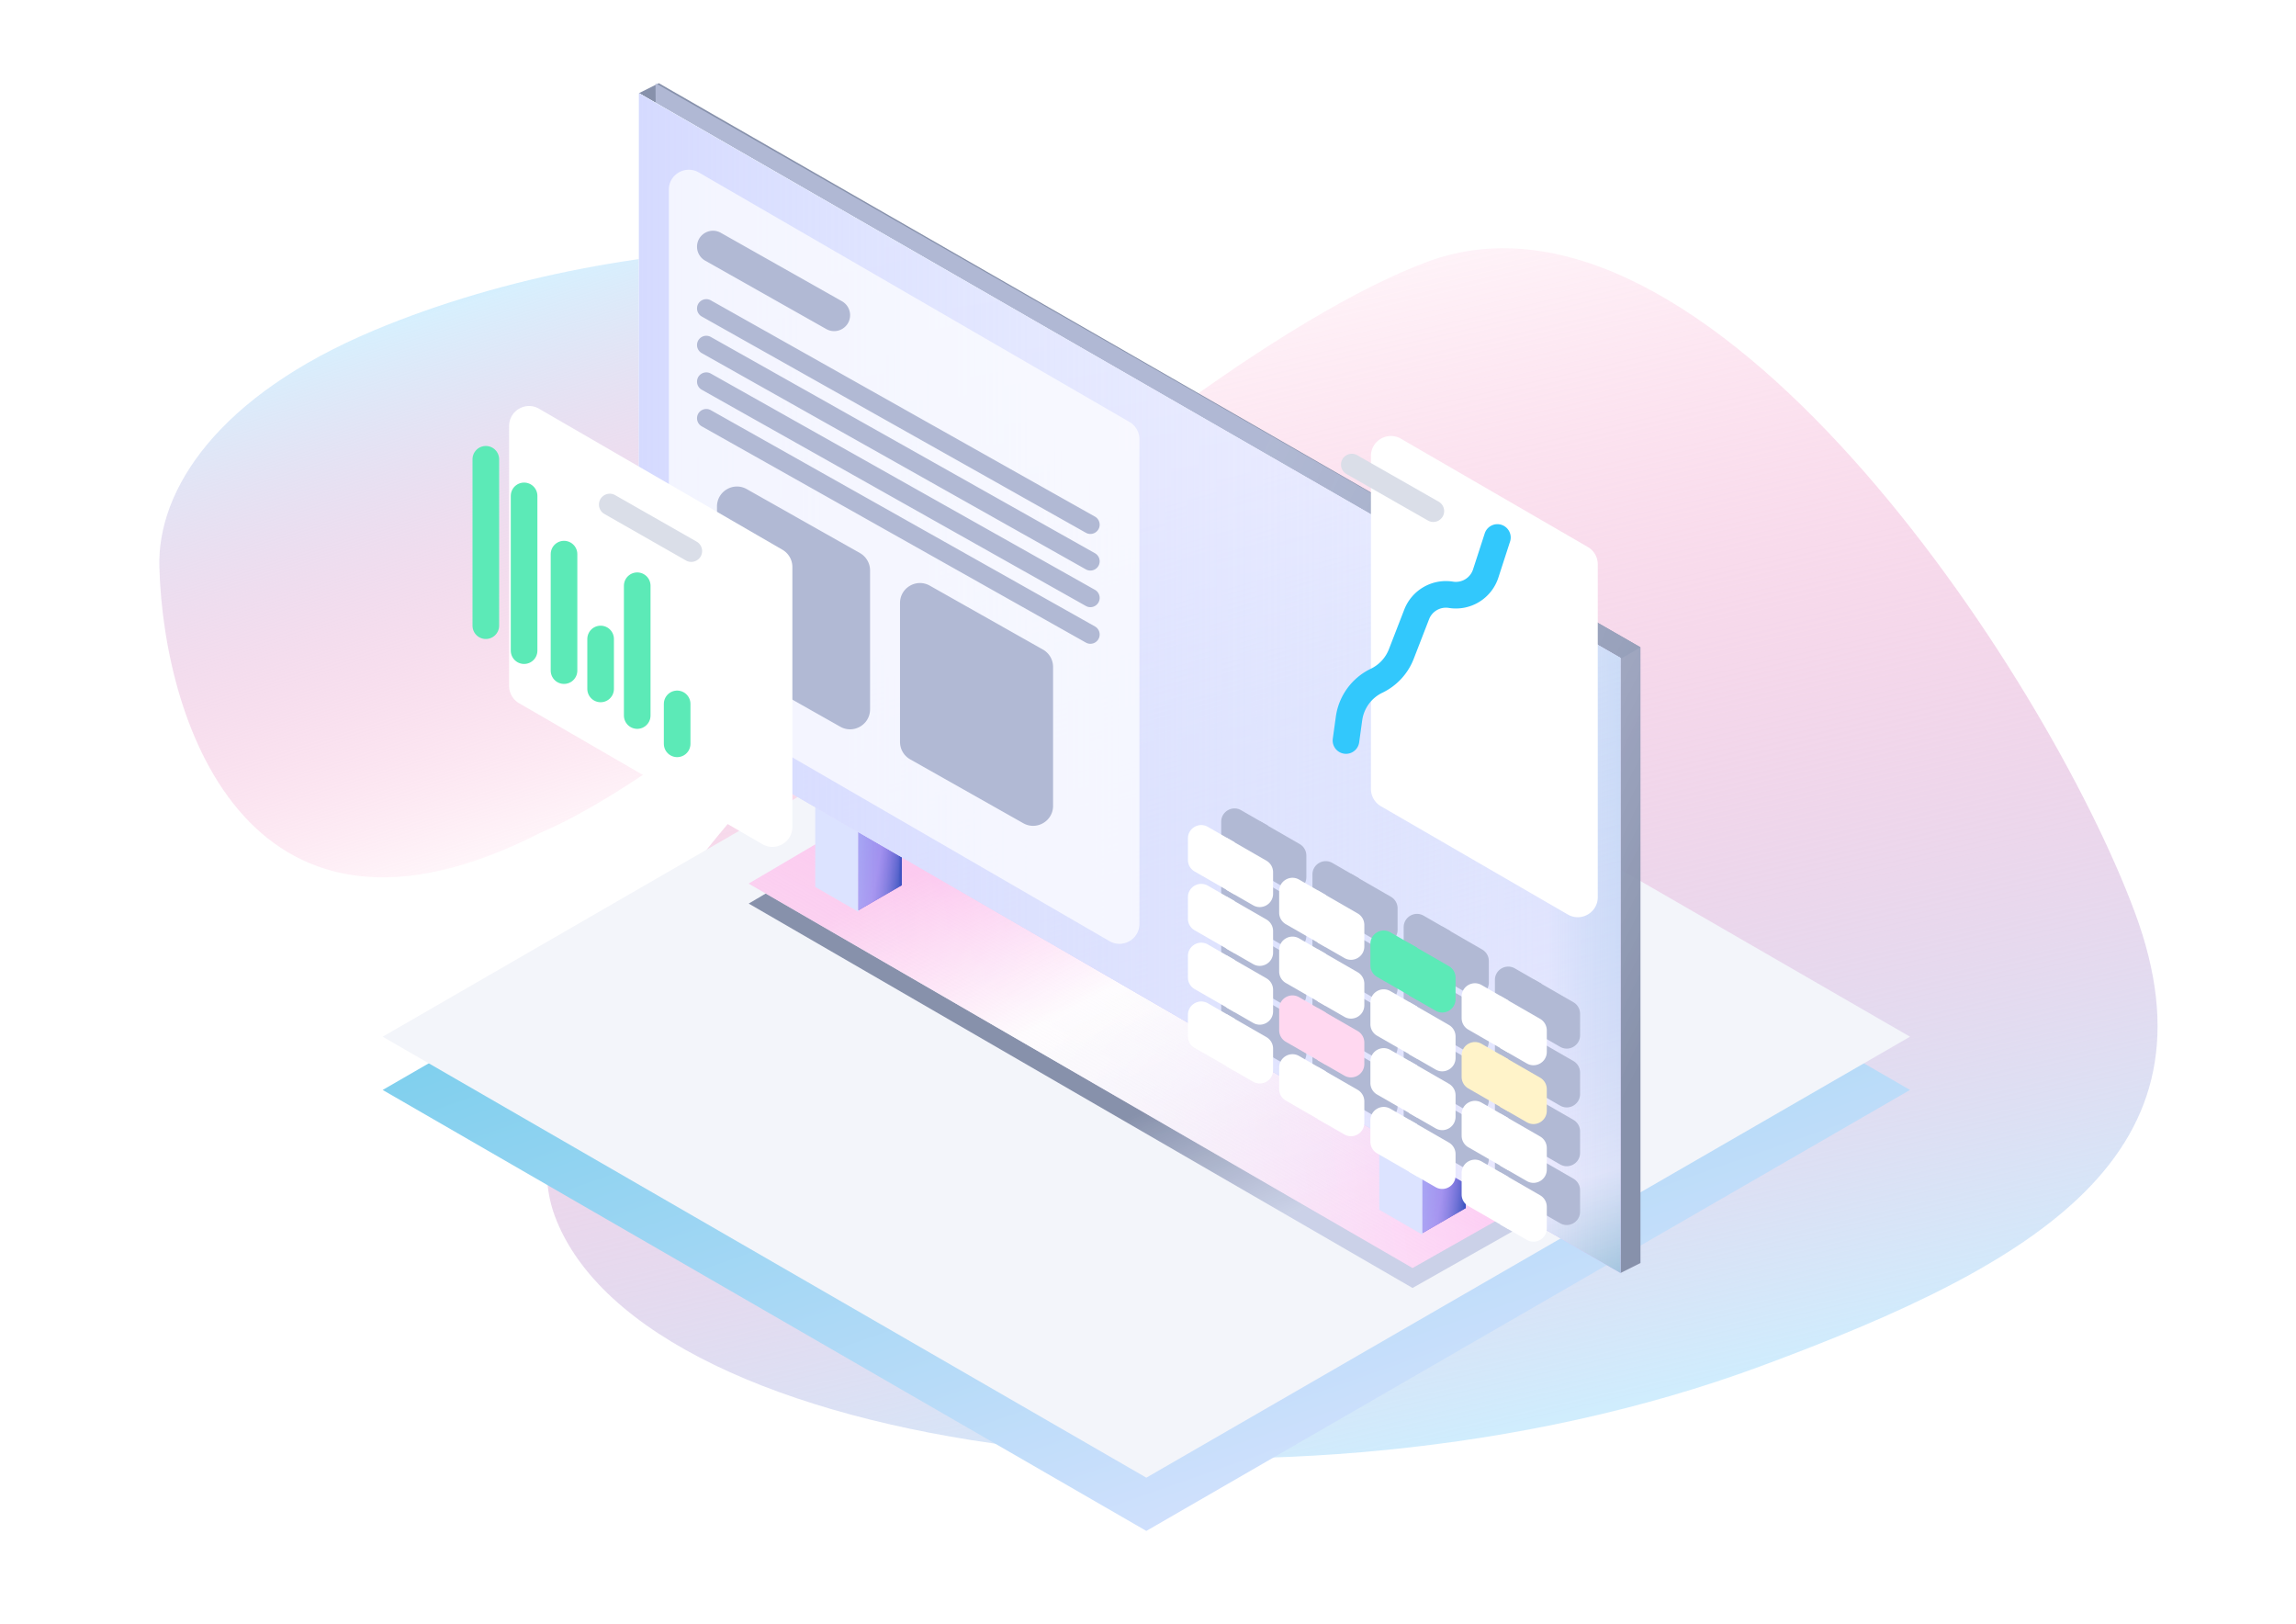 <svg xmlns="http://www.w3.org/2000/svg" width="690" height="488" fill="none"><g clip-path="url(#a)"><path fill="url(#b)" d="M166.684 365.245c-26.701-72.187 178.478-255.597 262.292-286.6 83.815-31.002 185.966 123.504 212.667 195.691 26.702 72.187-28.798 105.209-112.613 136.211-141.294 52.264-335.644 26.885-362.346-45.302Z"/><path fill="url(#c)" d="M312.261 99.085c13.63 32.529-102.875 131.446-149.766 151.094-86.56 44.319-113.232-31.122-114.605-79.823-.655-23.253 17.62-51.445 64.511-71.093 79.049-33.122 186.23-32.707 199.86-.178Z"/><path fill="url(#d)" d="M344.5 195 115 327.5 344.5 460 574 327.5 344.5 195Z"/><path fill="#F3F5FA" d="M344.5 179 115 311.5 344.5 444 574 311.5 344.5 179Z"/><path fill="url(#e)" d="M424.5 387 225 271.5l36.5-21.5 201 115.5-38 21.5Z"/><path fill="url(#f)" d="M424.5 381 225 265.5l36.5-21.5 201 115.5-38 21.5Z"/><path fill="url(#g)" d="M424.5 381 225 265.5l36.5-21.5 201 115.5-38 21.5Z"/><path fill="url(#h)" d="M424.5 381 225 265.5l36.5-21.5 201 115.5-38 21.5Z"/><path fill="#DCE3FF" d="m414.5 303 13 8v60l-13-7.5V303ZM245 206l13 8v60l-13-7.5V206Z"/><path fill="url(#i)" d="m427.5 311 13-8v60l-13 7.5V311Z"/><path fill="url(#j)" fill-opacity=".53" d="m427.5 311 13-8v60l-13 7.5V311Z"/><path fill="url(#k)" fill-opacity=".62" d="m427.5 311 13-8v60l-13 7.5V311Z"/><path fill="url(#l)" d="m258 214 13-8v60l-13 7.5V214Z"/><path fill="url(#m)" fill-opacity=".53" d="m258 214 13-8v60l-13 7.5V214Z"/><path fill="url(#n)" fill-opacity=".62" d="m258 214 13-8v60l-13 7.5V214Z"/><path fill="#8791AB" d="M487 198 192 28l6-3 295 169.5-6 3.5Z"/><path fill="url(#o)" d="M493 194.5v185l-6 3-14-40.068-275-159.06L197 25l296 169.5Z"/><path fill="url(#p)" d="M487 382.5 192 211.872V28l295 169.685V382.5Z"/><path fill="url(#q)" d="M487 382.5 192 211.872V28l295 169.685V382.5Z"/><path fill="url(#r)" d="M487 382.5 192 211.872V28l295 169.685V382.5Z"/><path fill="url(#s)" d="M487 382.5 192 211.872V28l295 169.685V382.5Z"/><path fill="#fff" d="M339.433 126.792a6 6 0 0 1 2.992 5.192l.001 145.606c0 4.623-5.007 7.509-9.007 5.192l-129.427-74.975a6 6 0 0 1-2.992-5.192l-.001-145.606c0-4.623 5.008-7.509 9.008-5.192l129.426 74.975Z" opacity=".7"/><path fill="#B1B9D4" fill-rule="evenodd" d="m216.63 69.956 36.404 20.56a4.798 4.798 0 0 1 2.439 4.178c0 3.674-3.959 5.984-7.158 4.178l-36.404-20.56a4.797 4.797 0 0 1-2.438-4.178c0-3.673 3.959-5.984 7.157-4.178Zm44.843 101.44v41.739c0 4.593-4.951 7.483-8.951 5.224l-34-19.202a6.002 6.002 0 0 1-3.049-5.225v-41.738c0-4.594 4.951-7.484 8.95-5.225l34 19.203a6 6 0 0 1 3.05 5.224Zm55 70.739v-41.739a6 6 0 0 0-3.05-5.224l-34-19.203c-3.999-2.259-8.95.631-8.95 5.225v41.738a6.002 6.002 0 0 0 3.049 5.225l34 19.202c4 2.259 8.951-.631 8.951-5.224ZM213.623 90.25l115.431 64.975a2.785 2.785 0 0 1 1.419 2.426c0 2.13-2.295 3.472-4.151 2.427L210.891 95.103a2.785 2.785 0 0 1-1.418-2.426c0-2.13 2.294-3.472 4.15-2.427Zm115.431 75.975L213.623 101.25c-1.856-1.044-4.15.297-4.15 2.427 0 1.006.542 1.933 1.418 2.426l115.431 64.975c1.856 1.045 4.151-.297 4.151-2.427a2.785 2.785 0 0 0-1.419-2.426ZM213.623 112.25l115.431 64.975a2.785 2.785 0 0 1 1.419 2.426c0 2.13-2.295 3.472-4.151 2.427l-115.431-64.975a2.783 2.783 0 0 1-1.418-2.426c0-2.13 2.294-3.471 4.15-2.427Zm115.431 75.975L213.623 123.25c-1.856-1.044-4.15.297-4.15 2.427 0 1.006.542 1.933 1.418 2.426l115.431 64.975c1.856 1.045 4.151-.297 4.151-2.427a2.785 2.785 0 0 0-1.419-2.426Z" clip-rule="evenodd"/><g filter="url(#t)"><path fill="#fff" d="M462.163 159.543V259.59c0 4.623-5.008 7.509-9.007 5.192l-56.164-32.534a6 6 0 0 1-2.992-5.192V127.009c0-4.623 5.008-7.509 9.008-5.192l56.163 32.535a6 6 0 0 1 2.992 5.191Z"/></g><path fill="#DADEE8" d="m407.871 136.779 24.485 13.965a3.257 3.257 0 0 1 1.644 2.83c0 2.5-2.7 4.068-4.872 2.829l-24.484-13.965a3.257 3.257 0 0 1-1.644-2.83c0-2.5 2.7-4.068 4.871-2.829Z"/><g filter="url(#u)"><path fill="#fff" d="M220.125 160.369v78.092c0 4.623-5.007 7.509-9.007 5.192l-73.126-42.36a6 6 0 0 1-2.992-5.192v-78.092c0-4.623 5.008-7.509 9.008-5.192l73.125 42.361a5.998 5.998 0 0 1 2.992 5.191Z"/></g><path fill="#DADEE8" d="m184.871 148.779 24.485 13.966a3.254 3.254 0 0 1 1.644 2.829c0 2.5-2.7 4.069-4.872 2.83l-24.484-13.966a3.254 3.254 0 0 1-1.644-2.829c0-2.5 2.7-4.069 4.871-2.83Z"/><g filter="url(#v)"><path stroke="#5CEAB7" stroke-linecap="round" stroke-linejoin="round" stroke-width="8" d="M149 140v50m11.5-39v46.5m12-29v35m11-9.5v15m11-31v39m12-3.5v12"/></g><g filter="url(#w)"><path stroke="#32C8FC" stroke-linecap="round" stroke-linejoin="round" stroke-width="8" d="m407.5 224.5.909-6.588a14.86 14.86 0 0 1 8.291-11.368v0a14.859 14.859 0 0 0 7.425-8.025l4.618-11.909a9.423 9.423 0 0 1 10.285-5.896v0a9.421 9.421 0 0 0 10.463-6.395L453 163.5"/></g><path fill="#B1B9D4" d="M381.014 248.065v15.698l-12.009-6.911a4.001 4.001 0 0 1-2.005-3.467v-6.468c0-3.077 3.328-5.002 5.995-3.467l8.019 4.615Z"/><path fill="#B1B9D4" d="M392.591 257.08v6.468c0 3.077-3.329 5.002-5.996 3.467l-8.018-4.615v-15.698l12.009 6.911a4.001 4.001 0 0 1 2.005 3.467ZM381.014 265.734v15.698l-12.009-6.91a4.001 4.001 0 0 1-2.005-3.467v-6.468c0-3.077 3.328-5.002 5.995-3.467l8.019 4.614Z"/><path fill="#B1B9D4" d="M392.591 274.75v6.468c0 3.076-3.329 5.001-5.996 3.467l-8.018-4.615v-15.698l12.009 6.911a4.001 4.001 0 0 1 2.005 3.467ZM381.014 283.404v15.698l-12.009-6.911a4.001 4.001 0 0 1-2.005-3.467v-6.468c0-3.076 3.328-5.001 5.995-3.467l8.019 4.615Z"/><path fill="#B1B9D4" d="M392.591 292.419v6.468c0 3.077-3.329 5.002-5.996 3.467l-8.018-4.614v-15.698l12.009 6.91a4.001 4.001 0 0 1 2.005 3.467ZM381.014 301.073v15.699l-12.009-6.911a4.001 4.001 0 0 1-2.005-3.467v-6.468c0-3.077 3.328-5.002 5.995-3.467l8.019 4.614Z"/><path fill="#B1B9D4" d="M392.591 310.089v6.468c0 3.077-3.329 5.001-5.996 3.467l-8.018-4.615v-15.698l12.009 6.911a4.001 4.001 0 0 1 2.005 3.467ZM408.432 263.907v15.698l-12.009-6.911a4 4 0 0 1-2.004-3.467l-.001-6.468c0-3.077 3.329-5.002 5.996-3.467l8.018 4.615Z"/><path fill="#B1B9D4" d="M420.009 272.922v6.468c0 3.077-3.328 5.002-5.995 3.467l-8.019-4.615v-15.698l12.009 6.911a4 4 0 0 1 2.005 3.467ZM408.432 281.576v15.698l-12.009-6.911a3.998 3.998 0 0 1-2.004-3.466l-.001-6.469c0-3.076 3.329-5.001 5.996-3.466l8.018 4.614Z"/><path fill="#B1B9D4" d="M420.009 290.592v6.468c0 3.076-3.328 5.001-5.995 3.467l-8.019-4.615v-15.698l12.009 6.911a3.998 3.998 0 0 1 2.005 3.467ZM408.433 299.246v15.698l-12.009-6.911a4.001 4.001 0 0 1-2.005-3.467v-6.468c0-3.077 3.328-5.001 5.995-3.467l8.019 4.615Z"/><path fill="#B1B9D4" d="m420.009 308.261.001 6.468c0 3.077-3.329 5.002-5.996 3.467l-8.018-4.614v-15.699l12.009 6.911a4 4 0 0 1 2.004 3.467ZM408.433 316.915v15.699l-12.009-6.911a4.001 4.001 0 0 1-2.005-3.467v-6.468c0-3.077 3.328-5.002 5.995-3.467l8.019 4.614Z"/><path fill="#B1B9D4" d="m420.009 325.931.001 6.468c0 3.077-3.329 5.001-5.996 3.467l-8.018-4.615v-15.698l12.009 6.911a4 4 0 0 1 2.004 3.467ZM435.851 279.748v15.699l-12.009-6.911a4.001 4.001 0 0 1-2.005-3.467v-6.468c0-3.077 3.328-5.002 5.995-3.467l8.019 4.614Z"/><path fill="#B1B9D4" d="M447.428 288.764v6.468c0 3.077-3.329 5.002-5.995 3.467l-8.019-4.615v-15.698l12.009 6.911a4.001 4.001 0 0 1 2.005 3.467ZM435.851 297.418v15.698l-12.009-6.911a3.999 3.999 0 0 1-2.005-3.466v-6.469c0-3.076 3.328-5.001 5.995-3.466l8.019 4.614Z"/><path fill="#B1B9D4" d="M447.428 306.434v6.468c0 3.076-3.329 5.001-5.995 3.467l-8.019-4.615v-15.698l12.009 6.911a3.999 3.999 0 0 1 2.005 3.467ZM435.851 315.088v15.698l-12.009-6.911a4.001 4.001 0 0 1-2.005-3.467v-6.468c0-3.077 3.328-5.001 5.995-3.467l8.019 4.615Z"/><path fill="#B1B9D4" d="M447.428 324.103v6.468c0 3.077-3.329 5.002-5.995 3.467l-8.019-4.614v-15.699l12.009 6.911a4.001 4.001 0 0 1 2.005 3.467ZM435.851 332.757v15.699l-12.009-6.911a4.001 4.001 0 0 1-2.005-3.467v-6.468c0-3.077 3.328-5.002 5.995-3.467l8.019 4.614Z"/><path fill="#B1B9D4" d="M447.427 341.773v6.468c.001 3.076-3.328 5.001-5.995 3.467l-8.018-4.615v-15.698l12.009 6.911a4 4 0 0 1 2.004 3.467ZM463.27 295.59v15.699l-12.009-6.911a4 4 0 0 1-2.005-3.467v-6.468c0-3.077 3.328-5.002 5.995-3.467l8.019 4.614Z"/><path fill="#B1B9D4" d="M474.846 304.606v6.468c0 3.077-3.328 5.001-5.995 3.467l-8.018-4.615v-15.698l12.009 6.911a4 4 0 0 1 2.004 3.467ZM463.27 313.26v15.698l-12.009-6.911a3.997 3.997 0 0 1-2.005-3.467v-6.468c0-3.076 3.328-5.001 5.995-3.467l8.019 4.615Z"/><path fill="#B1B9D4" d="M474.846 322.275v6.469c0 3.076-3.328 5.001-5.995 3.466l-8.018-4.614v-15.698l12.009 6.911a3.998 3.998 0 0 1 2.004 3.466ZM463.27 330.93v15.698l-12.009-6.911a4 4 0 0 1-2.005-3.467v-6.468c0-3.077 3.328-5.002 5.995-3.467l8.019 4.615Z"/><path fill="#B1B9D4" d="M474.846 339.945v6.468c0 3.077-3.328 5.002-5.995 3.467l-8.018-4.614v-15.699l12.009 6.911a4 4 0 0 1 2.004 3.467ZM463.27 348.599v15.698l-12.009-6.91a4 4 0 0 1-2.005-3.467v-6.468c0-3.077 3.328-5.002 5.995-3.467l8.019 4.614Z"/><path fill="#B1B9D4" d="M474.846 357.615v6.468c0 3.076-3.328 5.001-5.995 3.467l-8.018-4.615v-15.698l12.009 6.911a4 4 0 0 1 2.004 3.467Z"/><path fill="#fff" d="M371.014 253.065v15.698l-12.009-6.911a4.001 4.001 0 0 1-2.005-3.467v-6.468c0-3.077 3.328-5.002 5.995-3.467l8.019 4.615Z"/><path fill="#fff" d="M382.591 262.08v6.468c0 3.077-3.329 5.002-5.996 3.467l-8.018-4.615v-15.698l12.009 6.911a4.001 4.001 0 0 1 2.005 3.467ZM371.014 270.734v15.698l-12.009-6.91a4.001 4.001 0 0 1-2.005-3.467v-6.468c0-3.077 3.328-5.002 5.995-3.467l8.019 4.614Z"/><path fill="#fff" d="M382.591 279.75v6.468c0 3.076-3.329 5.001-5.996 3.467l-8.018-4.615v-15.698l12.009 6.911a4.001 4.001 0 0 1 2.005 3.467ZM371.014 288.404v15.698l-12.009-6.911a4.001 4.001 0 0 1-2.005-3.467v-6.468c0-3.076 3.328-5.001 5.995-3.467l8.019 4.615Z"/><path fill="#fff" d="M382.591 297.419v6.468c0 3.077-3.329 5.002-5.996 3.467l-8.018-4.614v-15.698l12.009 6.91a4.001 4.001 0 0 1 2.005 3.467ZM371.014 306.073v15.699l-12.009-6.911a4.001 4.001 0 0 1-2.005-3.467v-6.468c0-3.077 3.328-5.002 5.995-3.467l8.019 4.614Z"/><path fill="#fff" d="M382.591 315.089v6.468c0 3.077-3.329 5.001-5.996 3.467l-8.018-4.615v-15.698l12.009 6.911a4.001 4.001 0 0 1 2.005 3.467ZM398.432 268.907v15.698l-12.009-6.911a4 4 0 0 1-2.004-3.467l-.001-6.468c0-3.077 3.329-5.002 5.996-3.467l8.018 4.615Z"/><path fill="#fff" d="M410.009 277.922v6.468c0 3.077-3.328 5.002-5.995 3.467l-8.019-4.615v-15.698l12.009 6.911a4.001 4.001 0 0 1 2.005 3.467ZM398.432 286.576v15.698l-12.009-6.911a3.998 3.998 0 0 1-2.004-3.466l-.001-6.469c0-3.076 3.329-5.001 5.996-3.466l8.018 4.614Z"/><path fill="#fff" d="M410.009 295.592v6.468c0 3.076-3.328 5.001-5.995 3.467l-8.019-4.615v-15.698l12.009 6.911a4 4 0 0 1 2.005 3.467Z"/><path fill="#FFD8F0" d="M398.433 304.246v15.698l-12.009-6.911a4.001 4.001 0 0 1-2.005-3.467v-6.468c0-3.077 3.328-5.001 5.995-3.467l8.019 4.615Z"/><path fill="#FFD8F0" d="m410.009 313.261.001 6.468c0 3.077-3.329 5.002-5.996 3.467l-8.018-4.614v-15.699l12.009 6.911a4 4 0 0 1 2.004 3.467Z"/><path fill="#fff" d="M398.433 321.915v15.699l-12.009-6.911a4.001 4.001 0 0 1-2.005-3.467v-6.468c0-3.077 3.328-5.002 5.995-3.467l8.019 4.614Z"/><path fill="#fff" d="m410.009 330.931.001 6.468c0 3.077-3.329 5.001-5.996 3.467l-8.018-4.615v-15.698l12.009 6.911a4 4 0 0 1 2.004 3.467Z"/><path fill="#5CEAB7" d="M425.851 284.748v15.699l-12.009-6.911a4.001 4.001 0 0 1-2.005-3.467v-6.468c0-3.077 3.328-5.002 5.995-3.467l8.019 4.614Z"/><path fill="#5CEAB7" d="M437.428 293.764v6.468c0 3.077-3.329 5.002-5.995 3.467l-8.019-4.615v-15.698l12.009 6.911a4.001 4.001 0 0 1 2.005 3.467Z"/><path fill="#fff" d="M425.851 302.418v15.698l-12.009-6.911a3.999 3.999 0 0 1-2.005-3.466v-6.469c0-3.076 3.328-5.001 5.995-3.466l8.019 4.614Z"/><path fill="#fff" d="M437.428 311.434v6.468c0 3.076-3.329 5.001-5.995 3.467l-8.019-4.615v-15.698l12.009 6.911a3.999 3.999 0 0 1 2.005 3.467ZM425.851 320.088v15.698l-12.009-6.911a4.001 4.001 0 0 1-2.005-3.467v-6.468c0-3.077 3.328-5.001 5.995-3.467l8.019 4.615Z"/><path fill="#fff" d="M437.428 329.103v6.468c0 3.077-3.329 5.002-5.995 3.467l-8.019-4.614v-15.699l12.009 6.911a4.001 4.001 0 0 1 2.005 3.467ZM425.851 337.757v15.699l-12.009-6.911a4.001 4.001 0 0 1-2.005-3.467v-6.468c0-3.077 3.328-5.002 5.995-3.467l8.019 4.614Z"/><path fill="#fff" d="M437.427 346.773v6.468c.001 3.076-3.328 5.001-5.995 3.467l-8.018-4.615v-15.698l12.009 6.911a4 4 0 0 1 2.004 3.467ZM453.27 300.59v15.699l-12.009-6.911a4 4 0 0 1-2.005-3.467v-6.468c0-3.077 3.328-5.002 5.995-3.467l8.019 4.614Z"/><path fill="#fff" d="M464.846 309.606v6.468c0 3.077-3.328 5.001-5.995 3.467l-8.018-4.615v-15.698l12.009 6.911a4 4 0 0 1 2.004 3.467Z"/><path fill="#FFF3C9" d="M453.27 318.26v15.698l-12.009-6.911a3.997 3.997 0 0 1-2.005-3.467v-6.468c0-3.076 3.328-5.001 5.995-3.467l8.019 4.615Z"/><path fill="#FFF3C9" d="M464.846 327.275v6.469c0 3.076-3.328 5.001-5.995 3.466l-8.018-4.614v-15.698l12.009 6.911a3.998 3.998 0 0 1 2.004 3.466Z"/><path fill="#fff" d="M453.27 335.93v15.698l-12.009-6.911a4 4 0 0 1-2.005-3.467v-6.468c0-3.077 3.328-5.002 5.995-3.467l8.019 4.615Z"/><path fill="#fff" d="M464.846 344.945v6.468c0 3.077-3.328 5.002-5.995 3.467l-8.018-4.614v-15.699l12.009 6.911a4 4 0 0 1 2.004 3.467ZM453.27 353.599v15.698l-12.009-6.91a4 4 0 0 1-2.005-3.467v-6.468c0-3.077 3.328-5.002 5.995-3.467l8.019 4.614Z"/><path fill="#fff" d="M464.846 362.615v6.468c0 3.076-3.328 5.001-5.995 3.467l-8.018-4.615v-15.698l12.009 6.911a4 4 0 0 1 2.004 3.467Z"/></g><defs><linearGradient id="b" x1="448.722" x2="361.161" y1="440.253" y2="59.33" gradientUnits="userSpaceOnUse"><stop offset=".026" stop-color="#CFECFD" stop-opacity=".99"/><stop offset=".226" stop-color="#D9D3ED" stop-opacity=".788"/><stop offset="1" stop-color="#FD71AF" stop-opacity=".01"/></linearGradient><linearGradient id="c" x1="152.738" x2="205.406" y1="82.362" y2="254.727" gradientUnits="userSpaceOnUse"><stop stop-color="#CEEFFF"/><stop offset=".026" stop-color="#CFECFD" stop-opacity=".83"/><stop offset="1" stop-color="#FD71AF" stop-opacity=".01"/></linearGradient><linearGradient id="d" x1="212.893" x2="399.552" y1="-58" y2="474.373" gradientUnits="userSpaceOnUse"><stop stop-color="#00B4D5"/><stop offset="1" stop-color="#DCE3FF"/></linearGradient><linearGradient id="e" x1="357.954" x2="378.224" y1="327.97" y2="377.931" gradientUnits="userSpaceOnUse"><stop stop-color="#8791AB"/><stop offset=".844" stop-color="#BEC6E1" stop-opacity=".75"/></linearGradient><linearGradient id="f" x1="225" x2="458.909" y1="312.5" y2="283.52" gradientUnits="userSpaceOnUse"><stop offset=".198" stop-color="#F2FDFF"/><stop offset="1" stop-color="#FFBFF1"/></linearGradient><linearGradient id="g" x1="281.5" x2="354.543" y1="259.5" y2="402.057" gradientUnits="userSpaceOnUse"><stop stop-color="#FEAFE7" stop-opacity=".76"/><stop offset=".362" stop-color="#fff" stop-opacity=".917"/><stop offset="1" stop-color="#E2F7FB" stop-opacity="0"/></linearGradient><linearGradient id="h" x1="415" x2="286.851" y1="270.451" y2="497.711" gradientUnits="userSpaceOnUse"><stop stop-color="#BB66E1"/><stop offset=".094" stop-color="#fff" stop-opacity="0"/><stop offset=".969" stop-color="#F8DBEC"/></linearGradient><linearGradient id="i" x1="440.5" x2="508.949" y1="131.331" y2="156.322" gradientUnits="userSpaceOnUse"><stop offset=".002" stop-color="#44DCFE"/><stop offset="1" stop-color="#3500D5"/></linearGradient><linearGradient id="j" x1="437" x2="407.472" y1="376.5" y2="371.463" gradientUnits="userSpaceOnUse"><stop stop-color="#077393" stop-opacity=".86"/><stop offset=".228" stop-color="#fff" stop-opacity=".6"/><stop offset="1" stop-color="#8CE0F0" stop-opacity="0"/></linearGradient><linearGradient id="k" x1="442.716" x2="427.5" y1="132.991" y2="132.991" gradientUnits="userSpaceOnUse"><stop stop-color="#0081A7" stop-opacity="0"/><stop offset=".209" stop-color="#EAEDFF" stop-opacity=".38"/><stop offset="1" stop-color="#D5DAFF"/></linearGradient><linearGradient id="l" x1="271" x2="339.449" y1="34.331" y2="59.322" gradientUnits="userSpaceOnUse"><stop offset=".002" stop-color="#44DCFE"/><stop offset="1" stop-color="#3500D5"/></linearGradient><linearGradient id="m" x1="267.5" x2="237.972" y1="279.5" y2="274.463" gradientUnits="userSpaceOnUse"><stop stop-color="#077393" stop-opacity=".86"/><stop offset=".228" stop-color="#fff" stop-opacity=".6"/><stop offset="1" stop-color="#8CE0F0" stop-opacity="0"/></linearGradient><linearGradient id="n" x1="273.216" x2="258" y1="35.991" y2="35.991" gradientUnits="userSpaceOnUse"><stop stop-color="#0081A7" stop-opacity="0"/><stop offset=".209" stop-color="#EAEDFF" stop-opacity=".38"/><stop offset="1" stop-color="#D5DAFF"/></linearGradient><linearGradient id="o" x1="487.5" x2="292.196" y1="333" y2="236.754" gradientUnits="userSpaceOnUse"><stop stop-color="#8791AB"/><stop offset=".844" stop-color="#BEC6E1" stop-opacity=".75"/></linearGradient><linearGradient id="p" x1="487" x2="533.905" y1="29.138" y2="312.633" gradientUnits="userSpaceOnUse"><stop offset=".002" stop-color="#F8FEFF"/><stop offset="1" stop-color="#D6C8FF"/></linearGradient><linearGradient id="q" x1="487" x2="533.905" y1="29.138" y2="312.633" gradientUnits="userSpaceOnUse"><stop offset=".002" stop-color="#F8FEFF"/><stop offset="1" stop-color="#D6C8FF"/></linearGradient><linearGradient id="r" x1="427" x2="344.995" y1="439" y2="149.727" gradientUnits="userSpaceOnUse"><stop stop-color="#077393" stop-opacity=".86"/><stop offset=".228" stop-color="#fff" stop-opacity=".6"/><stop offset="1" stop-color="#8CE0F0" stop-opacity="0"/></linearGradient><linearGradient id="s" x1="537.284" x2="192" y1="31.415" y2="31.415" gradientUnits="userSpaceOnUse"><stop stop-color="#0081A7" stop-opacity="0"/><stop offset=".209" stop-color="#EAEDFF" stop-opacity=".38"/><stop offset="1" stop-color="#D5DAFF"/></linearGradient><filter id="t" width="136.163" height="212.599" x="374" y="98" color-interpolation-filters="sRGB" filterUnits="userSpaceOnUse"><feFlood flood-opacity="0" result="BackgroundImageFix"/><feColorMatrix in="SourceAlpha" result="hardAlpha" values="0 0 0 0 0 0 0 0 0 0 0 0 0 0 0 0 0 0 127 0"/><feOffset dx="14" dy="11"/><feGaussianBlur stdDeviation="17"/><feComposite in2="hardAlpha" operator="out"/><feColorMatrix values="0 0 0 0 0.969 0 0 0 0 0.871 0 0 0 0 0.933 0 0 0 1 0"/><feBlend in2="BackgroundImageFix" result="effect1_dropShadow_4547_100903"/><feColorMatrix in="SourceAlpha" result="hardAlpha" values="0 0 0 0 0 0 0 0 0 0 0 0 0 0 0 0 0 0 127 0"/><feOffset dx="4" dy="-1"/><feComposite in2="hardAlpha" operator="out"/><feColorMatrix values="0 0 0 0 0.533 0 0 0 0 0.573 0 0 0 0 0.675 0 0 0 1 0"/><feBlend in2="effect1_dropShadow_4547_100903" result="effect2_dropShadow_4547_100903"/><feBlend in="SourceGraphic" in2="effect2_dropShadow_4547_100903" result="shape"/></filter><filter id="u" width="153.125" height="200.47" x="115" y="89" color-interpolation-filters="sRGB" filterUnits="userSpaceOnUse"><feFlood flood-opacity="0" result="BackgroundImageFix"/><feColorMatrix in="SourceAlpha" result="hardAlpha" values="0 0 0 0 0 0 0 0 0 0 0 0 0 0 0 0 0 0 127 0"/><feOffset dx="14" dy="11"/><feGaussianBlur stdDeviation="17"/><feComposite in2="hardAlpha" operator="out"/><feColorMatrix values="0 0 0 0 0.514 0 0 0 0 0.816 0 0 0 0 0.933 0 0 0 1 0"/><feBlend in2="BackgroundImageFix" result="effect1_dropShadow_4547_100903"/><feColorMatrix in="SourceAlpha" result="hardAlpha" values="0 0 0 0 0 0 0 0 0 0 0 0 0 0 0 0 0 0 127 0"/><feOffset dx="4" dy="-1"/><feComposite in2="hardAlpha" operator="out"/><feColorMatrix values="0 0 0 0 0.533 0 0 0 0 0.573 0 0 0 0 0.675 0 0 0 1 0"/><feBlend in2="effect1_dropShadow_4547_100903" result="effect2_dropShadow_4547_100903"/><feBlend in="SourceGraphic" in2="effect2_dropShadow_4547_100903" result="shape"/></filter><filter id="v" width="67.5" height="96.5" x="143" y="133" color-interpolation-filters="sRGB" filterUnits="userSpaceOnUse"><feFlood flood-opacity="0" result="BackgroundImageFix"/><feBlend in="SourceGraphic" in2="BackgroundImageFix" result="shape"/><feColorMatrix in="SourceAlpha" result="hardAlpha" values="0 0 0 0 0 0 0 0 0 0 0 0 0 0 0 0 0 0 127 0"/><feOffset dx="-1" dy="1"/><feComposite in2="hardAlpha" k2="-1" k3="1" operator="arithmetic"/><feColorMatrix values="0 0 0 0 1 0 0 0 0 1 0 0 0 0 1 0 0 0 1 0"/><feBlend in2="shape" result="effect1_innerShadow_4547_100903"/><feColorMatrix in="SourceAlpha" result="hardAlpha" values="0 0 0 0 0 0 0 0 0 0 0 0 0 0 0 0 0 0 127 0"/><feOffset dx="-2" dy="-3"/><feGaussianBlur stdDeviation="1.5"/><feComposite in2="hardAlpha" k2="-1" k3="1" operator="arithmetic"/><feColorMatrix values="0 0 0 0 0.02 0 0 0 0 0 0 0 0 0 1 0 0 0 0.25 0"/><feBlend in2="effect1_innerShadow_4547_100903" result="effect2_innerShadow_4547_100903"/></filter><filter id="w" width="55.502" height="72.002" x="401.5" y="156.499" color-interpolation-filters="sRGB" filterUnits="userSpaceOnUse"><feFlood flood-opacity="0" result="BackgroundImageFix"/><feBlend in="SourceGraphic" in2="BackgroundImageFix" result="shape"/><feColorMatrix in="SourceAlpha" result="hardAlpha" values="0 0 0 0 0 0 0 0 0 0 0 0 0 0 0 0 0 0 127 0"/><feOffset dx="-1" dy="1"/><feComposite in2="hardAlpha" k2="-1" k3="1" operator="arithmetic"/><feColorMatrix values="0 0 0 0 1 0 0 0 0 1 0 0 0 0 1 0 0 0 1 0"/><feBlend in2="shape" result="effect1_innerShadow_4547_100903"/><feColorMatrix in="SourceAlpha" result="hardAlpha" values="0 0 0 0 0 0 0 0 0 0 0 0 0 0 0 0 0 0 127 0"/><feOffset dx="-2" dy="-3"/><feGaussianBlur stdDeviation="1.5"/><feComposite in2="hardAlpha" k2="-1" k3="1" operator="arithmetic"/><feColorMatrix values="0 0 0 0 0.02 0 0 0 0 0 0 0 0 0 1 0 0 0 0.25 0"/><feBlend in2="effect1_innerShadow_4547_100903" result="effect2_innerShadow_4547_100903"/></filter><clipPath id="a"><path fill="#fff" d="M0 0h690v488H0z"/></clipPath></defs></svg>
